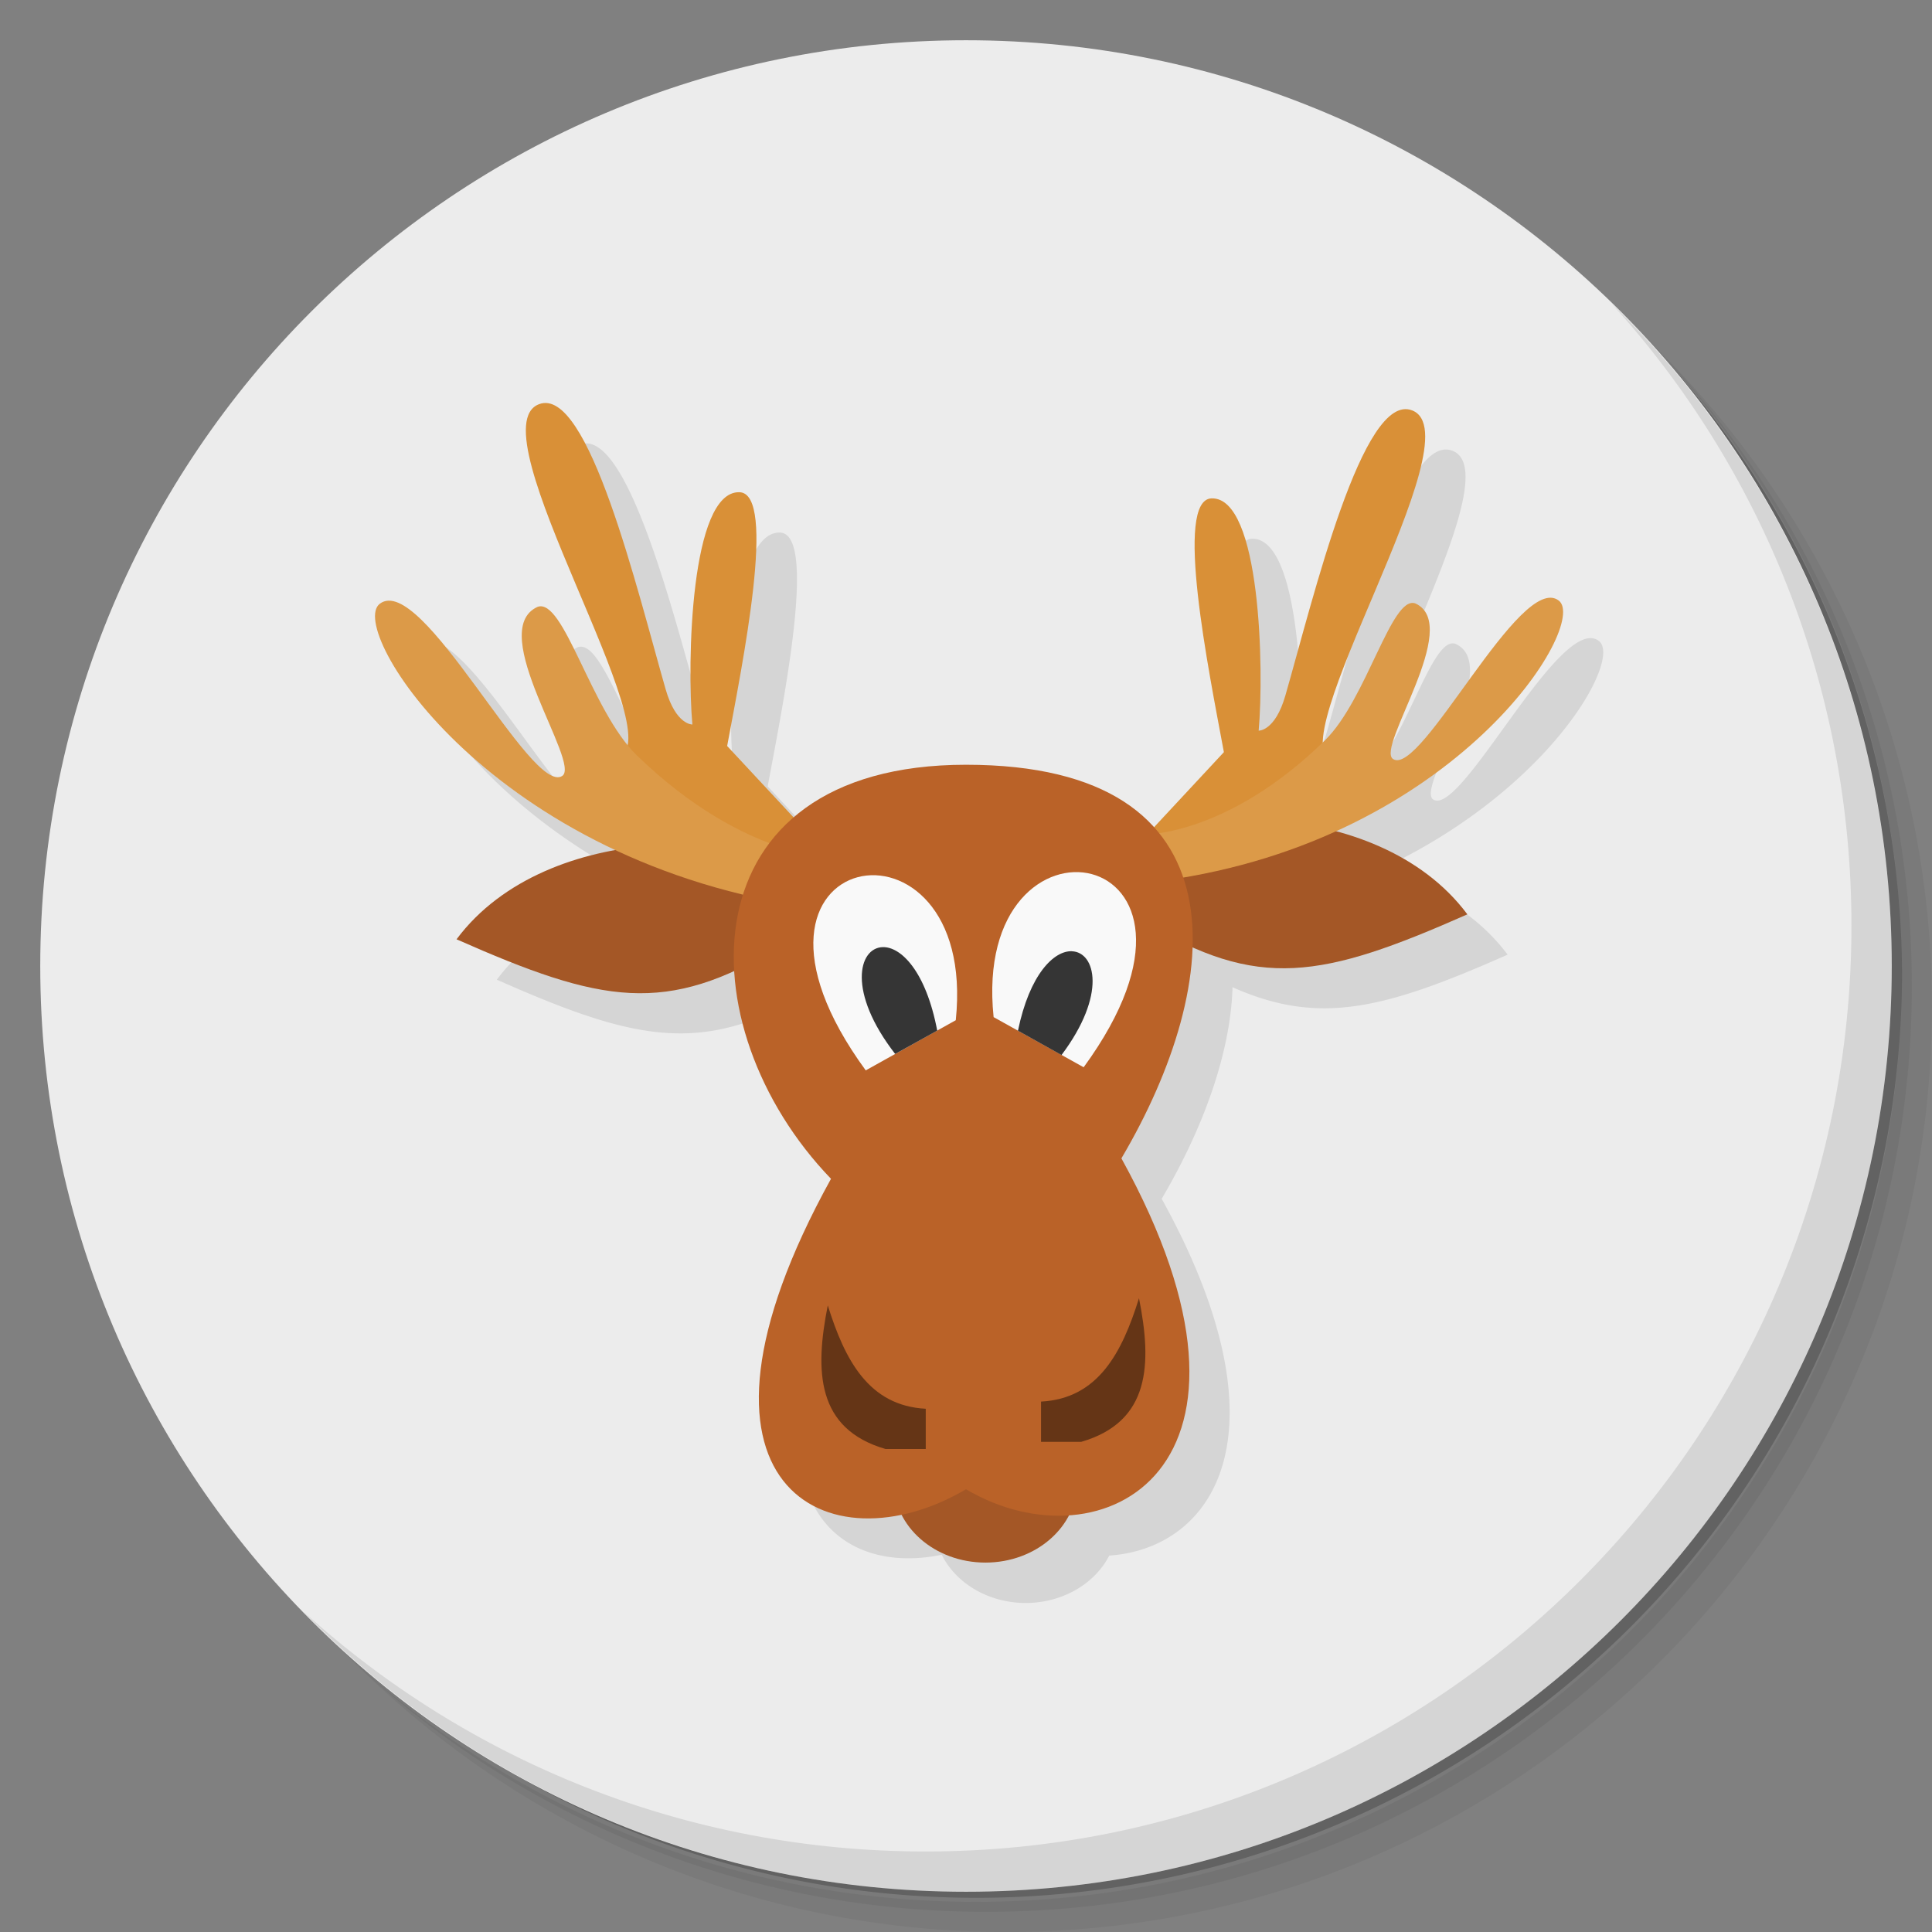 <?xml version="1.0" encoding="UTF-8" standalone="no"?>
<svg
   xmlns:dc="http://purl.org/dc/elements/1.1/"
   xmlns:cc="http://creativecommons.org/ns#"
   xmlns:rdf="http://www.w3.org/1999/02/22-rdf-syntax-ns#"
   xmlns:svg="http://www.w3.org/2000/svg"
   xmlns="http://www.w3.org/2000/svg"
   xmlns:sodipodi="http://sodipodi.sourceforge.net/DTD/sodipodi-0.dtd"
   xmlns:inkscape="http://www.inkscape.org/namespaces/inkscape"
   viewBox="0 0 48 48"
   id="svg2"
   version="1.1"
   inkscape:version="0.91 r13725"
   sodipodi:docname="MediaElch.svg">
  <rect x="0" y="0" width="48" height="48" fill="#808080" stroke="none"/>
  <sodipodi:namedview
     pagecolor="#ffffff"
     bordercolor="#666666"
     borderopacity="1"
     objecttolerance="10"
     gridtolerance="10"
     guidetolerance="10"
     inkscape:pageopacity="0"
     inkscape:pageshadow="2"
     inkscape:window-width="640"
     inkscape:window-height="480"
     id="namedview51"
     showgrid="false"
     inkscape:zoom="4.9166667"
     inkscape:cx="24"
     inkscape:cy="24"
     inkscape:current-layer="svg2" />
  <defs
     id="defs4">
    <linearGradient
       id="linearGradient4309"
       x1="1"
       x2="47"
       gradientUnits="userSpaceOnUse"
       gradientTransform="matrix(0,-1,1,0,0,48)">
      <stop
         style="stop-color:#a2d1e5;stop-opacity:1"
         id="stop7" />
      <stop
         offset="1"
         style="stop-color:#b2d9ea;stop-opacity:1"
         id="stop9" />
    </linearGradient>
  </defs>
  <path
     d="m 36.31,5 c 5.859,4.062 9.688,10.831 9.688,18.5 0,12.426 -10.07,22.5 -22.5,22.5 -7.669,0 -14.438,-3.828 -18.5,-9.688 1.037,1.822 2.306,3.499 3.781,4.969 4.085,3.712 9.514,5.969 15.469,5.969 12.703,0 23,-10.298 23,-23 0,-5.954 -2.256,-11.384 -5.969,-15.469 C 39.81,7.306 38.132,6.037 36.31,5 Z m 4.969,3.781 c 3.854,4.113 6.219,9.637 6.219,15.719 0,12.703 -10.297,23 -23,23 -6.081,0 -11.606,-2.364 -15.719,-6.219 4.16,4.144 9.883,6.719 16.219,6.719 12.703,0 23,-10.298 23,-23 0,-6.335 -2.575,-12.06 -6.719,-16.219 z"
     style="opacity:0.05"
     id="path11" />
  <path
     d="m 41.28 8.781 c 3.712 4.085 5.969 9.514 5.969 15.469 0 12.703 -10.297 23 -23 23 -5.954 0 -11.384 -2.256 -15.469 -5.969 4.113 3.854 9.637 6.219 15.719 6.219 12.703 0 23 -10.298 23 -23 0 -6.081 -2.364 -11.606 -6.219 -15.719 z"
     style="opacity:0.1"
     id="path13" />
  <path
     d="M 31.25,2.375 C 39.865,5.529 46,13.792 46,23.505 c 0,12.426 -10.07,22.5 -22.5,22.5 -9.708,0 -17.971,-6.135 -21.12,-14.75 a 23,23 0 0 0 44.875,-7 23,23 0 0 0 -16,-21.875 z"
     style="opacity:0.2"
     id="path15" />
  <path
     d="M 1,24 C 1,11.297 11.297,1 24,1 36.703,1 47,11.297 47,24 47,36.703 36.703,47 24,47 11.297,47 1,36.703 1,24 Z"
     style="fill:#ececec;fill-opacity:1"
     id="path17" />
  <path
     d="m 14.623 11.02 c -0.077 -0.012 -0.154 -0.002 -0.23 0.027 -1.459 0.566 2.474 6.922 2.191 8.443 -0.998 -1.235 -1.629 -3.634 -2.234 -3.408 -1.3 0.595 1.094 3.891 0.613 4.201 -0.77 0.496 -3.486 -5.068 -4.531 -4.279 -0.643 0.486 1.333 3.999 5.873 6.121 -1.489 0.264 -3.01 0.936 -3.961 2.215 3.106 1.376 4.719 1.779 6.908 0.777 0.099 1.771 0.957 3.683 2.395 5.174 -3.596 6.512 -1.138 8.938 1.75 8.336 a 2.28 2 0 0 0 2.086 1.199 2.28 2 0 0 0 2.076 -1.178 c 2.595 -0.178 4.525 -3.03 1.303 -8.865 1.017 -1.723 1.711 -3.605 1.76 -5.256 2.151 0.958 3.763 0.551 6.834 -0.809 -0.809 -1.085 -2.027 -1.729 -3.287 -2.063 4.278 -1.939 6.149 -5.276 5.555 -5.73 -0.95 -0.726 -3.417 4.394 -4.117 3.938 -0.437 -0.285 1.74 -3.318 0.559 -3.865 -0.593 -0.224 -1.209 2.379 -2.246 3.396 -0.016 0.016 -0.031 0.026 -0.047 0.041 0.054 -1.83 3.61 -7.694 2.213 -8.236 -1.228 -0.477 -2.447 4.644 -3.148 7.082 -0.257 0.892 -0.664 0.875 -0.664 0.875 0.136 -1.517 0.05 -5.806 -1.17 -5.771 -0.938 0.026 -0.077 4.254 0.305 6.305 l -1.744 1.877 c -0.86 -0.957 -2.337 -1.563 -4.662 -1.563 -1.945 0 -3.331 0.514 -4.268 1.32 l -1.662 -1.787 c 0.381 -2.051 1.243 -6.278 0.305 -6.305 -1.22 -0.034 -1.306 4.255 -1.17 5.771 0 0 -0.407 0.017 -0.664 -0.875 -0.658 -2.286 -1.769 -6.93 -2.918 -7.109 z"
     style="fill:#000;opacity:0.1;fill-opacity:1;stroke:none;fill-rule:nonzero"
     id="path19" />
  <path
     d="m 40.03,7.531 c 3.712,4.084 5.969,9.514 5.969,15.469 0,12.703 -10.297,23 -23,23 C 17.045,46 11.615,43.744 7.53,40.031 11.708,44.322 17.54,47 23.999,47 c 12.703,0 23,-10.298 23,-23 0,-6.462 -2.677,-12.291 -6.969,-16.469 z"
     style="opacity:0.1"
     id="path21" />
  <ellipse
     cx="24.483"
     cy="36.822"
     rx="2.28"
     ry="2"
     style="fill:#a45726;opacity:1;fill-opacity:1;stroke:none;fill-rule:nonzero"
     id="ellipse23" />
  <path
     d="m 11.344 23.335 c 2.273 -3.051 7.771 -2.676 8.377 -1.438 l -0.342 1.618 c -2.834 1.72 -4.421 1.421 -8.04 -0.18 z"
     style="fill:#a45726;opacity:1;fill-opacity:1;stroke:none;fill-rule:evenodd"
     id="path25" />
  <path
     d="m 20.1 20.72 -2.034 -2.186 c 0.381 -2.051 1.243 -6.279 0.305 -6.305 -1.22 -0.034 -1.305 4.254 -1.169 5.771 0 0 -0.408 0.018 -0.664 -0.874 -0.701 -2.438 -1.921 -7.56 -3.149 -7.083 -1.616 0.627 3.402 8.378 1.958 8.771 l 3 2.085 1.678 0.407 z"
     style="fill:#d99037;opacity:1;fill-opacity:1;stroke:none;fill-rule:evenodd"
     id="path27" />
  <path
     d="m 21.11 21.292 c -0.217 0.098 -2.588 0.092 -5.285 -2.522 -1.141 -1.106 -1.818 -3.935 -2.471 -3.692 -1.3 0.595 1.095 3.891 0.613 4.201 -0.77 0.496 -3.486 -5.068 -4.531 -4.279 -0.842 0.636 2.789 6.468 10.804 7.562 z"
     style="fill:#dc9a48;opacity:1;fill-opacity:1;stroke:none;fill-rule:evenodd"
     id="path29" />
  <path
     d="m 36.455 22.715 c -2.273 -3.051 -7.771 -2.676 -8.377 -1.438 l 0.342 1.618 c 2.834 1.72 4.421 1.421 8.04 -0.18 z"
     style="fill:#a45726;opacity:1;fill-opacity:1;stroke:none;fill-rule:evenodd"
     id="path31" />
  <path
     d="m 28.373 20.873 2.034 -2.186 c -0.381 -2.051 -1.243 -6.279 -0.305 -6.305 1.22 -0.034 1.305 4.254 1.169 5.771 0 0 0.408 0.018 0.664 -0.874 0.701 -2.438 1.921 -7.56 3.149 -7.083 1.616 0.627 -3.402 8.378 -1.958 8.771 l -3 2.085 -1.678 0.407 z"
     style="fill:#d99037;opacity:1;fill-opacity:1;stroke:none;fill-rule:evenodd"
     id="path33" />
  <path
     d="m 28.12 20.71 c 0.197 0.091 2.351 0.085 4.802 -2.321 1.037 -1.018 1.652 -3.62 2.245 -3.396 1.181 0.547 -0.994 3.58 -0.557 3.865 0.7 0.457 3.167 -4.663 4.117 -3.937 0.765 0.585 -2.534 5.951 -9.816 6.957 z"
     style="fill:#dc9a48;opacity:1;fill-opacity:1;stroke:none;fill-rule:evenodd"
     id="path35" />
  <path
     d="m 24 19 c -7 0 -7 6.503 -3.354 10.287 c -4.258 7.712 -0.029 9.713 3.354 7.713 c 3.383 2 8.12 -0.508 3.861 -8.221 c 2.579 -4.369 3.139 -9.779 -3.861 -9.779 z"
     style="fill:#ba6228;opacity:1;fill-opacity:1;stroke:none;fill-rule:evenodd"
     id="path37" />
  <path
     d="m 23 36 -1 0 c -1.714 -0.499 -1.761 -1.929 -1.434 -3.568 0.423 1.355 1.015 2.494 2.434 2.568"
     style="fill:#653516;opacity:1;fill-opacity:1;stroke:none;fill-rule:evenodd"
     id="path39" />
  <path
     d="m 23.746 25.347 c 0.573 -5.538 -6.325 -4.354 -2.237 1.246 z"
     style="fill:#f9f9f9;opacity:1;fill-opacity:1;stroke:none;fill-rule:evenodd"
     id="path41" />
  <path
     d="m 25.864 35.822 1 0 c 1.714 -0.499 1.761 -1.929 1.434 -3.568 -0.423 1.355 -1.015 2.494 -2.434 2.568 z"
     style="fill:#653516;opacity:1;fill-opacity:1;stroke:none;fill-rule:evenodd"
     id="path43" />
  <path
     d="m 24.686 25.27 c -0.573 -5.538 6.325 -4.354 2.237 1.246 z"
     style="fill:#f9f9f9;opacity:1;fill-opacity:1;stroke:none;fill-rule:evenodd"
     id="path45" />
  <path
     d="m 21.926 23.531 c -0.598 0.023 -0.881 1.113 0.314 2.654 l 1.045 -0.58 c -0.281 -1.48 -0.905 -2.091 -1.359 -2.074 z"
     style="fill:#353535;opacity:1;fill-opacity:1;stroke:none;fill-rule:evenodd"
     id="path47" />
  <path
     d="m 26.631 23.633 c -0.444 -0.017 -1.05 0.568 -1.34 1.975 l 1.082 0.604 c 1.127 -1.5 0.846 -2.556 0.258 -2.578 z"
     style="fill:#353535;opacity:1;fill-opacity:1;stroke:none;fill-rule:evenodd"
     id="path49" />
</svg>
